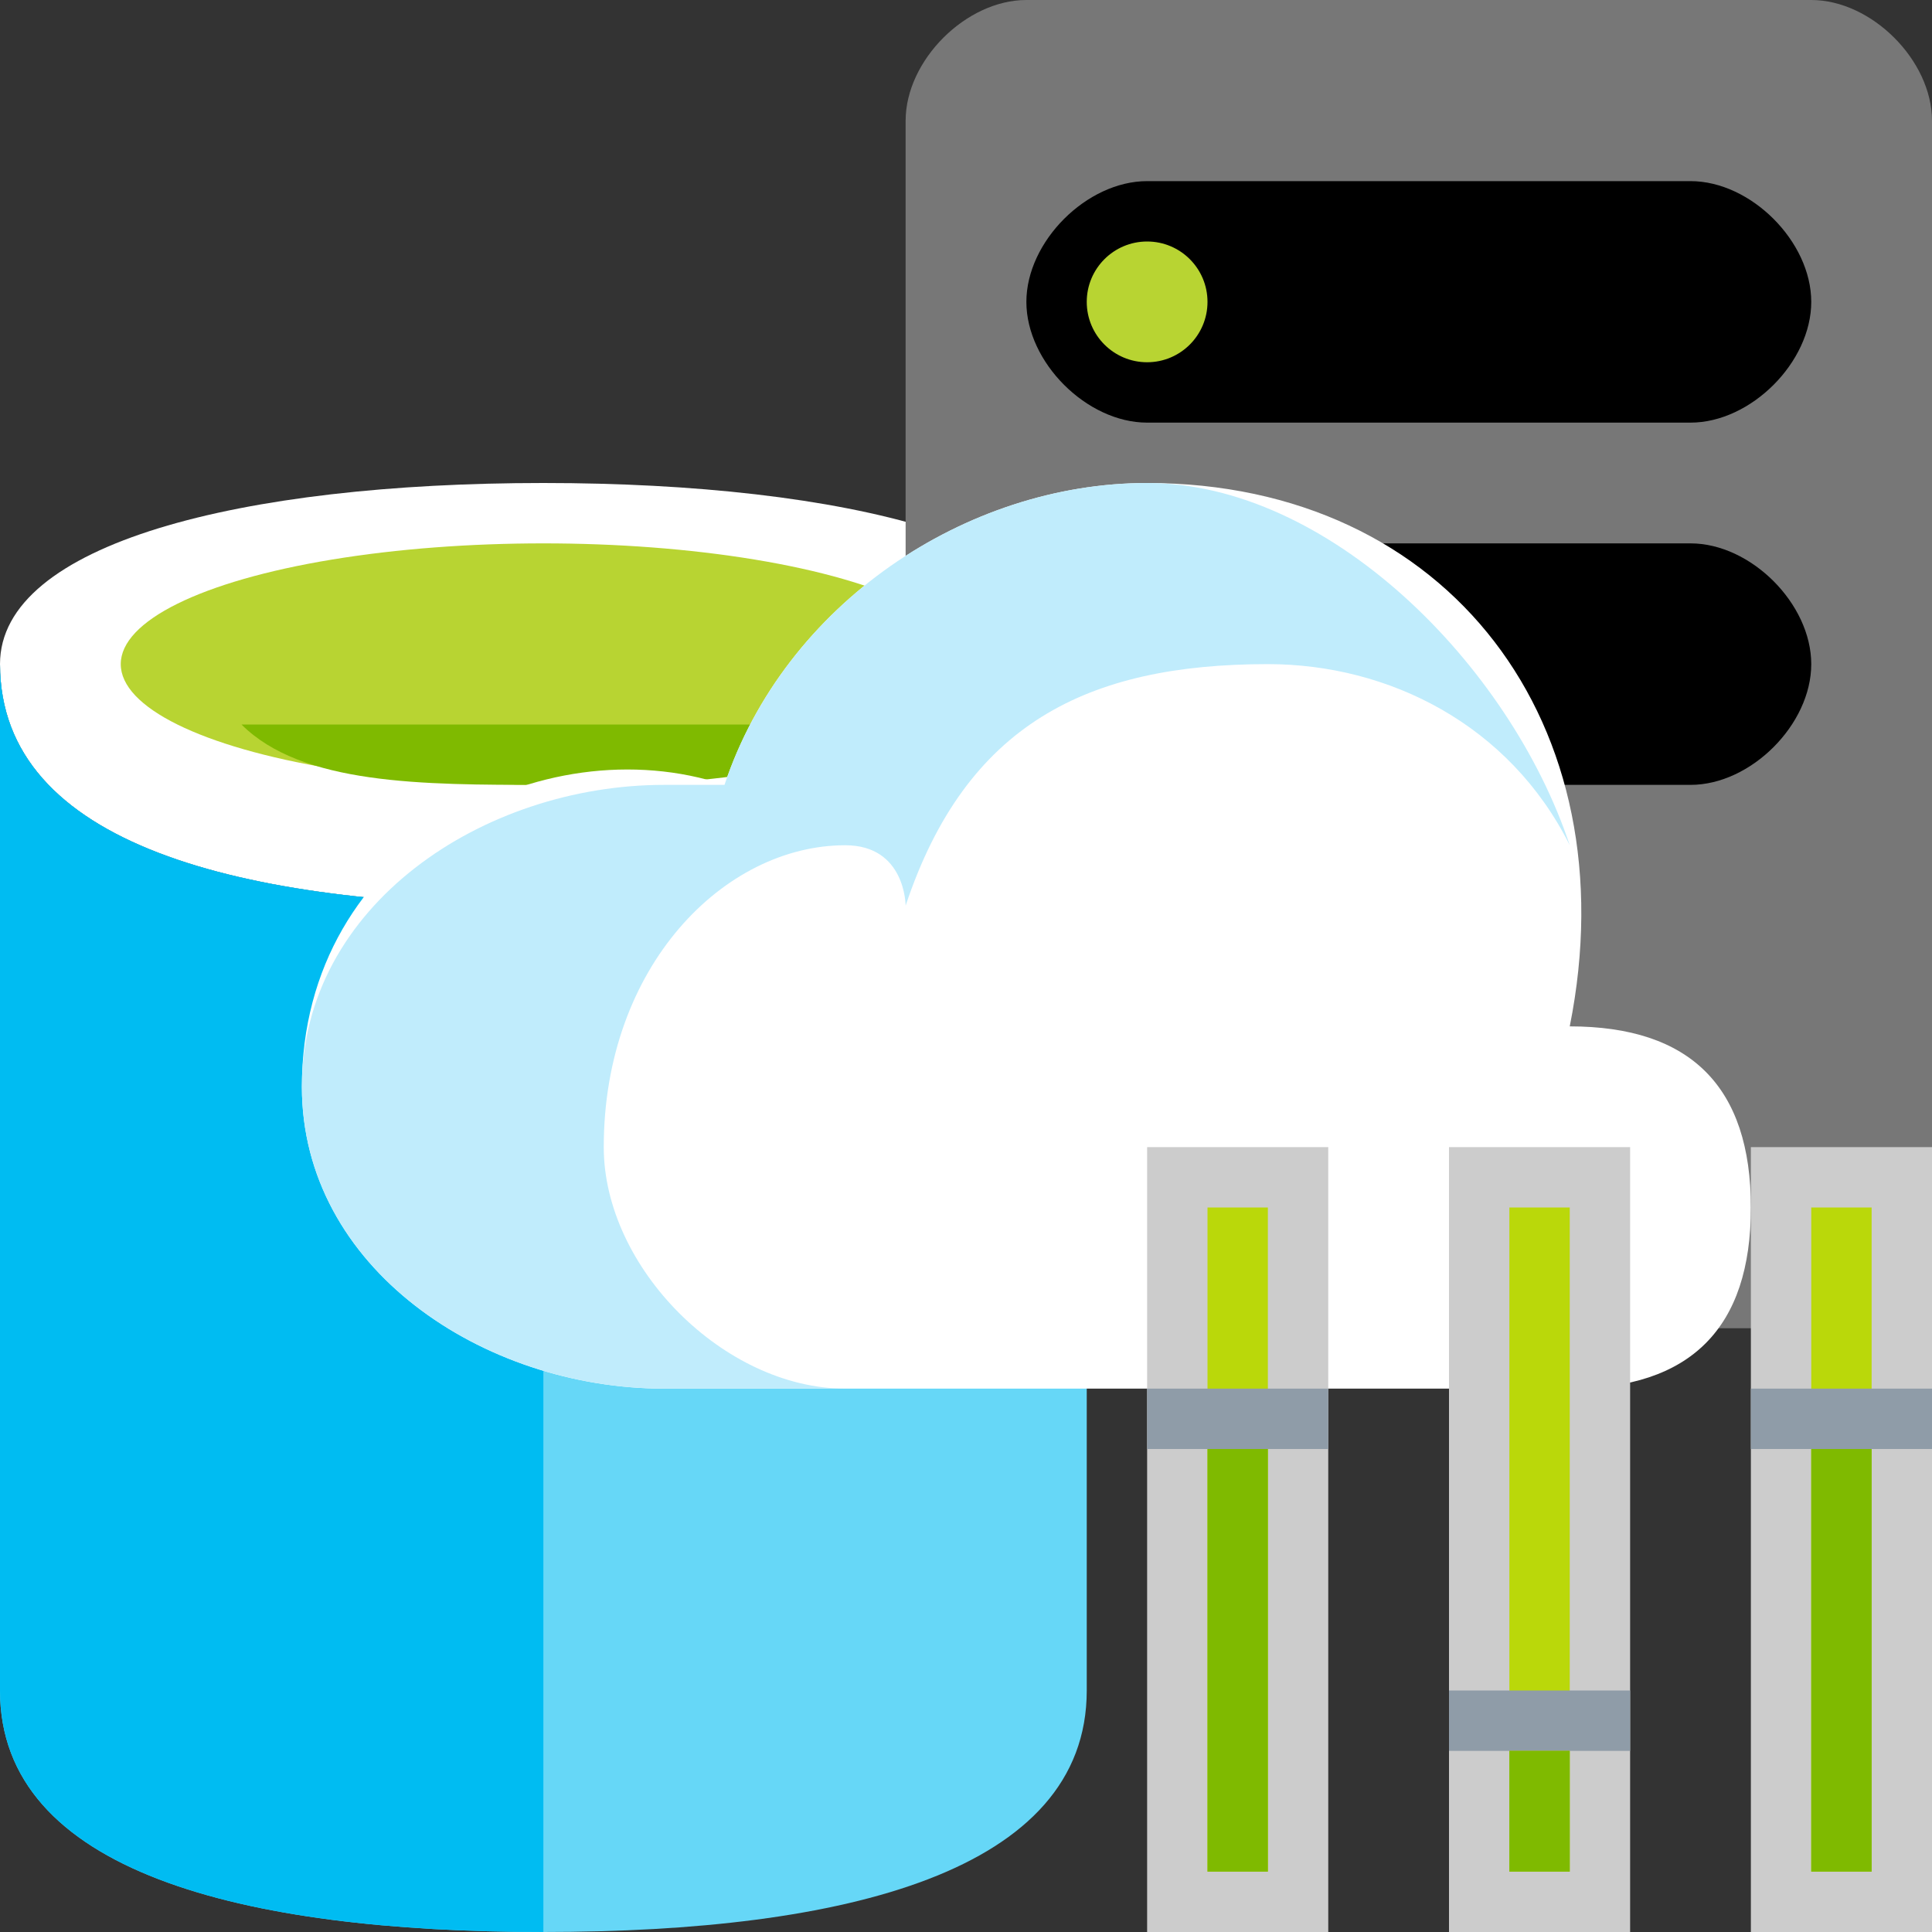 <svg xmlns="http://www.w3.org/2000/svg" shape-rendering="geometricPrecision" text-rendering="geometricPrecision" image-rendering="optimizeQuality" fill-rule="evenodd" clip-rule="evenodd" viewBox="0 0 32 32"><rect x="0" y="0" width="32" height="32" fill="#333333" stroke="none"/><defs><style>.fil7{fill:#000}.fil4{fill:#7fba00}.fil3{fill:#b8d432}.fil1{fill:#fff}</style></defs><g id="Layer_x0020_1"><path fill="none" d="M0 0h32v32H0z"/><g id="_2418637155008"><path class="fil1" d="M18 11c0 3-4 4-9 4s-9-1-9-4c0-2 4-3 9-3s9 1 9 3z"/><path d="M0 28V11c0 3 4 4 9 4s9-1 9-4v17c0 3-4 4-9 4s-9-1-9-4z" fill="#66d7f7"/><ellipse class="fil3" cx="9" cy="11" rx="7" ry="2"/><path class="fil4" d="M4 12h11c-2 1-4 1-6 1s-4 0-5-1z"/><path d="M9 32c-5 0-9-1-9-4V11c0 3 4 4 9 4v17z" fill="#00bcf2"/><path d="M17 22h13c1 0 2-1 2-2V2c0-1-1-2-2-2H17c-1 0-2 1-2 2v18c0 1 1 2 2 2z" fill="#777"/><path class="fil7" d="M19 3c-1 0-2 1-2 2s1 2 2 2h9c1 0 2-1 2-2s-1-2-2-2h-9z"/><circle class="fil3" cx="19" cy="5" r="1"/><path class="fil7" d="M19 9c-1 0-2 1-2 2s1 2 2 2h9c1 0 2-1 2-2s-1-2-2-2h-9z"/><circle class="fil3" cx="19" cy="11" r="1"/><path class="fil1" d="M26 23c2 0 3-1 3-3s-1-3-3-3c1-5-2-9-7-9-3 0-6 2-7 5-3-1-7 1-7 5 0 3 3 5 6 5h15z"/><path d="M26 14c-1-3-4-6-7-6s-6 2-7 5h-1c-3 0-6 2-6 5s3 5 6 5h3c-2 0-4-2-4-4 0-3 2-5 4-5 1 0 1 1 1 1 1-3 3-4 6-4 2 0 4 1 5 3z" fill="#c0ecfc"/><path d="M24 19h3v13h-3zm5 0h3v13h-3zm-10 0h3v13h-3z" fill="#ccc"/><path d="M20 20h1v11h-1zm5 0h1v11h-1zm5 0h1v11h-1z" fill="#bad80a"/><path d="M24 28h3v1h-3zm-5-5h3v1h-3zm10 0h3v1h-3z" fill="#8f9ca8"/><path class="fil4" d="M30 31h1v-7h-1zm-5 0h1v-2h-1zm-5 0h1v-7h-1z"/></g></g></svg>